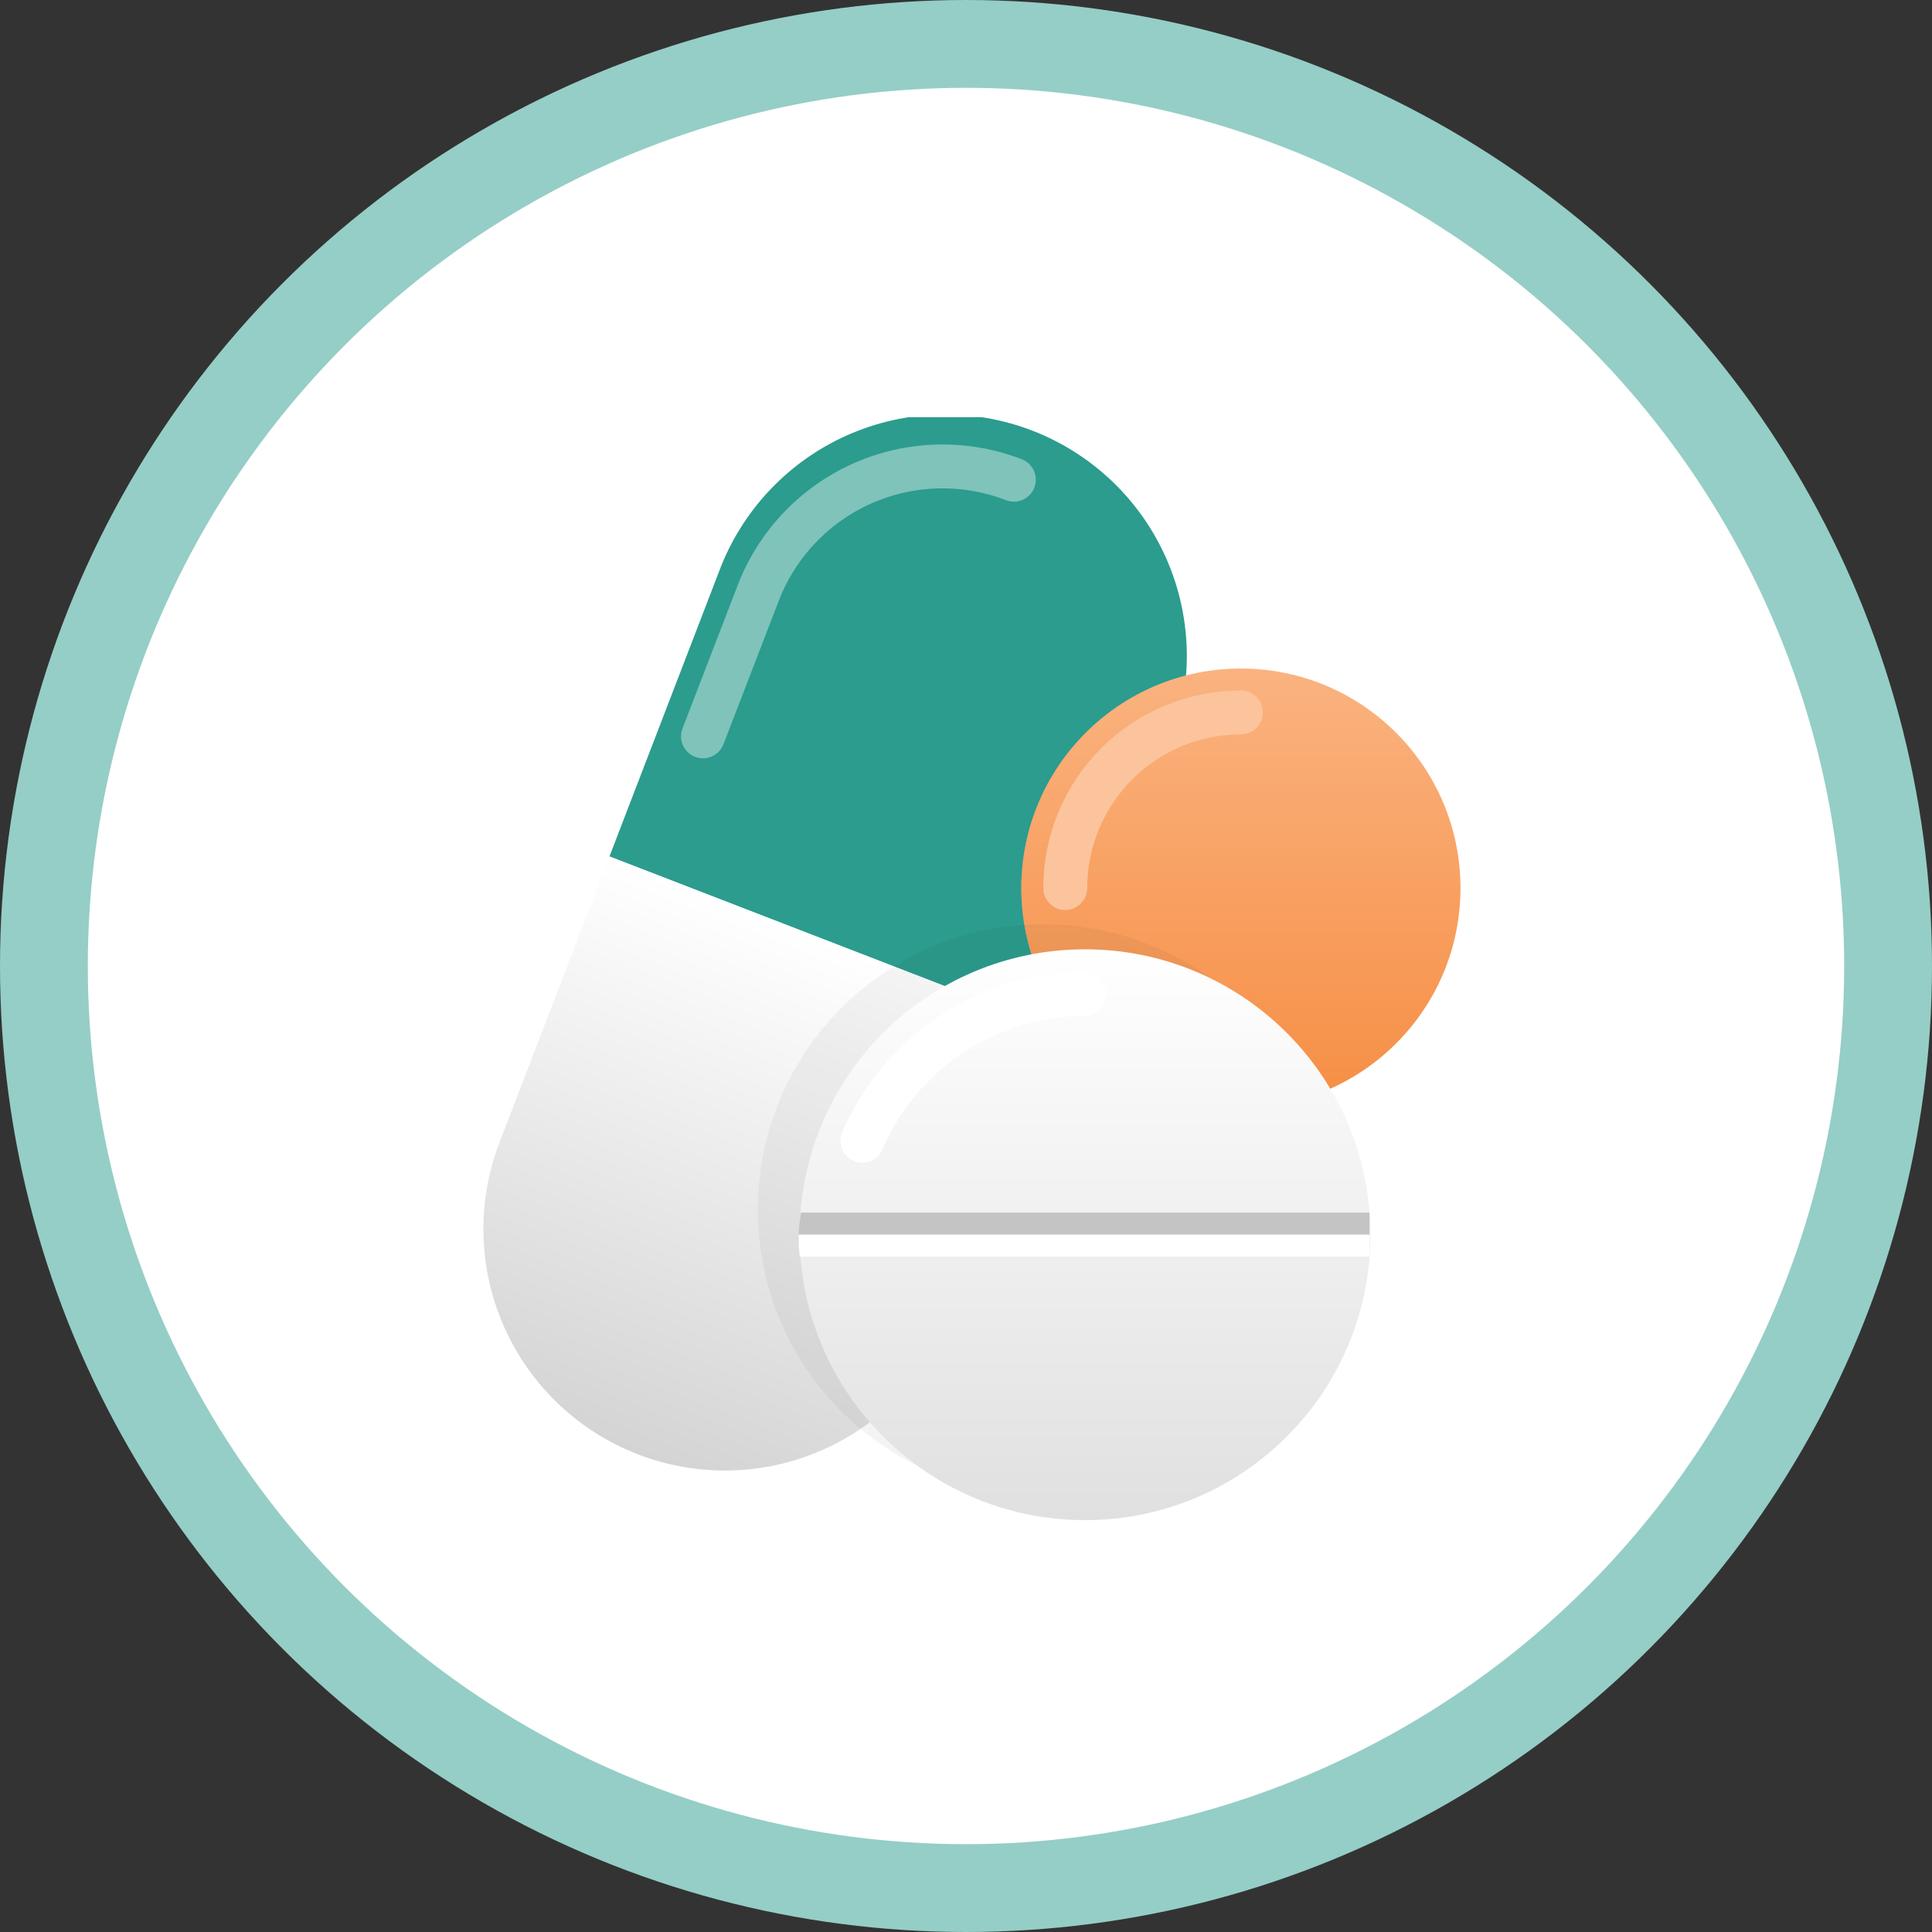 <svg width="88" height="88" viewBox="0 0 88 88" fill="none" xmlns="http://www.w3.org/2000/svg">
    <rect x="0" y="0" width="88" height="88" fill="#333333" stroke="none"/>
    <circle cx="44" cy="44" r="42" fill="white" stroke="#95CEC6" stroke-width="4"/>
    <g clip-path="url(#clip0_1274_11556)">
        <path d="M48.28 46.94L53.28 33.94C53.817 32.589 54.081 31.146 54.057 29.692C54.032 28.239 53.72 26.805 53.138 25.473C52.557 24.141 51.717 22.938 50.667 21.933C49.617 20.927 48.379 20.14 47.023 19.616C45.668 19.092 44.221 18.842 42.769 18.88C41.316 18.918 39.885 19.244 38.558 19.839C37.232 20.433 36.037 21.285 35.042 22.344C34.046 23.403 33.271 24.649 32.76 26.01L27.76 39.01L48.28 46.94Z" fill="#2B9C8E"/>
        <path d="M46.18 21.85C45.078 21.424 43.902 21.219 42.72 21.247C41.539 21.275 40.374 21.536 39.293 22.014C38.212 22.492 37.236 23.179 36.421 24.034C35.605 24.89 34.966 25.898 34.54 27L32.02 33.54" stroke="#7FC3BA" stroke-width="2" stroke-miterlimit="10" stroke-linecap="round"/>
        <path d="M27.76 39.01L22.76 52.01C21.707 54.731 21.778 57.759 22.958 60.428C24.138 63.096 26.329 65.187 29.05 66.24C31.771 67.293 34.799 67.222 37.468 66.042C40.136 64.862 42.227 62.671 43.28 59.95L48.28 46.95L27.76 39.01Z" fill="url(#paint0_linear_1274_11556)"/>
        <path d="M56.52 50.45C62.043 50.45 66.52 45.973 66.52 40.45C66.52 34.927 62.043 30.45 56.52 30.45C50.997 30.45 46.52 34.927 46.52 40.45C46.52 45.973 50.997 50.45 56.52 50.45Z" fill="#FAB380"/>
        <path d="M56.52 50.45C62.043 50.45 66.52 45.973 66.52 40.45C66.52 34.927 62.043 30.45 56.52 30.45C50.997 30.45 46.52 34.927 46.52 40.45C46.52 45.973 50.997 50.45 56.52 50.45Z" fill="url(#paint1_linear_1274_11556)"/>
        <path d="M48.52 40.45C48.52 38.328 49.363 36.293 50.863 34.793C52.364 33.293 54.398 32.45 56.52 32.45" stroke="#FBC49C" stroke-width="2" stroke-linecap="round" stroke-linejoin="round"/>
        <path opacity="0.05" d="M47.52 68.1C54.7 68.1 60.52 62.28 60.52 55.1C60.52 47.92 54.7 42.1 47.52 42.1C40.34 42.1 34.52 47.92 34.52 55.1C34.52 62.28 40.34 68.1 47.52 68.1Z" fill="#231F20"/>
        <path d="M49.42 69.24C56.6 69.24 62.42 63.42 62.42 56.24C62.42 49.06 56.6 43.24 49.42 43.24C42.24 43.24 36.42 49.06 36.42 56.24C36.42 63.42 42.24 69.24 49.42 69.24Z" fill="url(#paint2_linear_1274_11556)"/>
        <path d="M36.38 56.24C36.38 56.57 36.38 56.9 36.43 57.24H62.38C62.38 56.91 62.38 56.58 62.38 56.24H36.38Z" fill="white"/>
        <path d="M36.38 56.23H62.38C62.38 55.89 62.38 55.56 62.38 55.23H36.48C36.44 55.56 36.38 55.89 36.38 56.23Z" fill="#C4C4C4"/>
        <path d="M39.28 52.96C39.146 52.958 39.014 52.93 38.89 52.88C38.646 52.776 38.453 52.58 38.354 52.335C38.255 52.089 38.257 51.814 38.36 51.57C38.663 50.868 39.035 50.198 39.47 49.57C40.326 48.287 41.427 47.186 42.71 46.33C43.339 45.896 44.009 45.525 44.71 45.22C45.436 44.916 46.19 44.682 46.96 44.52C47.757 44.36 48.567 44.279 49.38 44.28C49.645 44.28 49.9 44.385 50.087 44.573C50.275 44.76 50.38 45.015 50.38 45.28C50.38 45.545 50.275 45.8 50.087 45.987C49.9 46.175 49.645 46.28 49.38 46.28C48.709 46.282 48.039 46.349 47.38 46.48C46.738 46.611 46.111 46.809 45.51 47.07C43.108 48.081 41.196 49.99 40.18 52.39C40.099 52.56 39.971 52.704 39.812 52.805C39.653 52.906 39.468 52.959 39.28 52.96Z" fill="white"/>
    </g>
    <defs>
        <linearGradient id="paint0_linear_1274_11556" x1="29.08" y1="66.214" x2="38.059" y2="42.978" gradientUnits="userSpaceOnUse">
            <stop stop-color="#D4D4D4"/>
            <stop offset="1" stop-color="white"/>
        </linearGradient>
        <linearGradient id="paint1_linear_1274_11556" x1="56.52" y1="30.45" x2="56.52" y2="50.45" gradientUnits="userSpaceOnUse">
            <stop stop-color="#F68E44" stop-opacity="0"/>
            <stop offset="1" stop-color="#F68E44"/>
        </linearGradient>
        <linearGradient id="paint2_linear_1274_11556" x1="49.42" y1="43.23" x2="49.42" y2="69.23" gradientUnits="userSpaceOnUse">
            <stop stop-color="white"/>
            <stop offset="1" stop-color="#E0E0E0"/>
        </linearGradient>
        <clipPath id="clip0_1274_11556">
            <rect width="44.52" height="50.24" fill="white" transform="translate(22 19)"/>
        </clipPath>
    </defs>
</svg>
